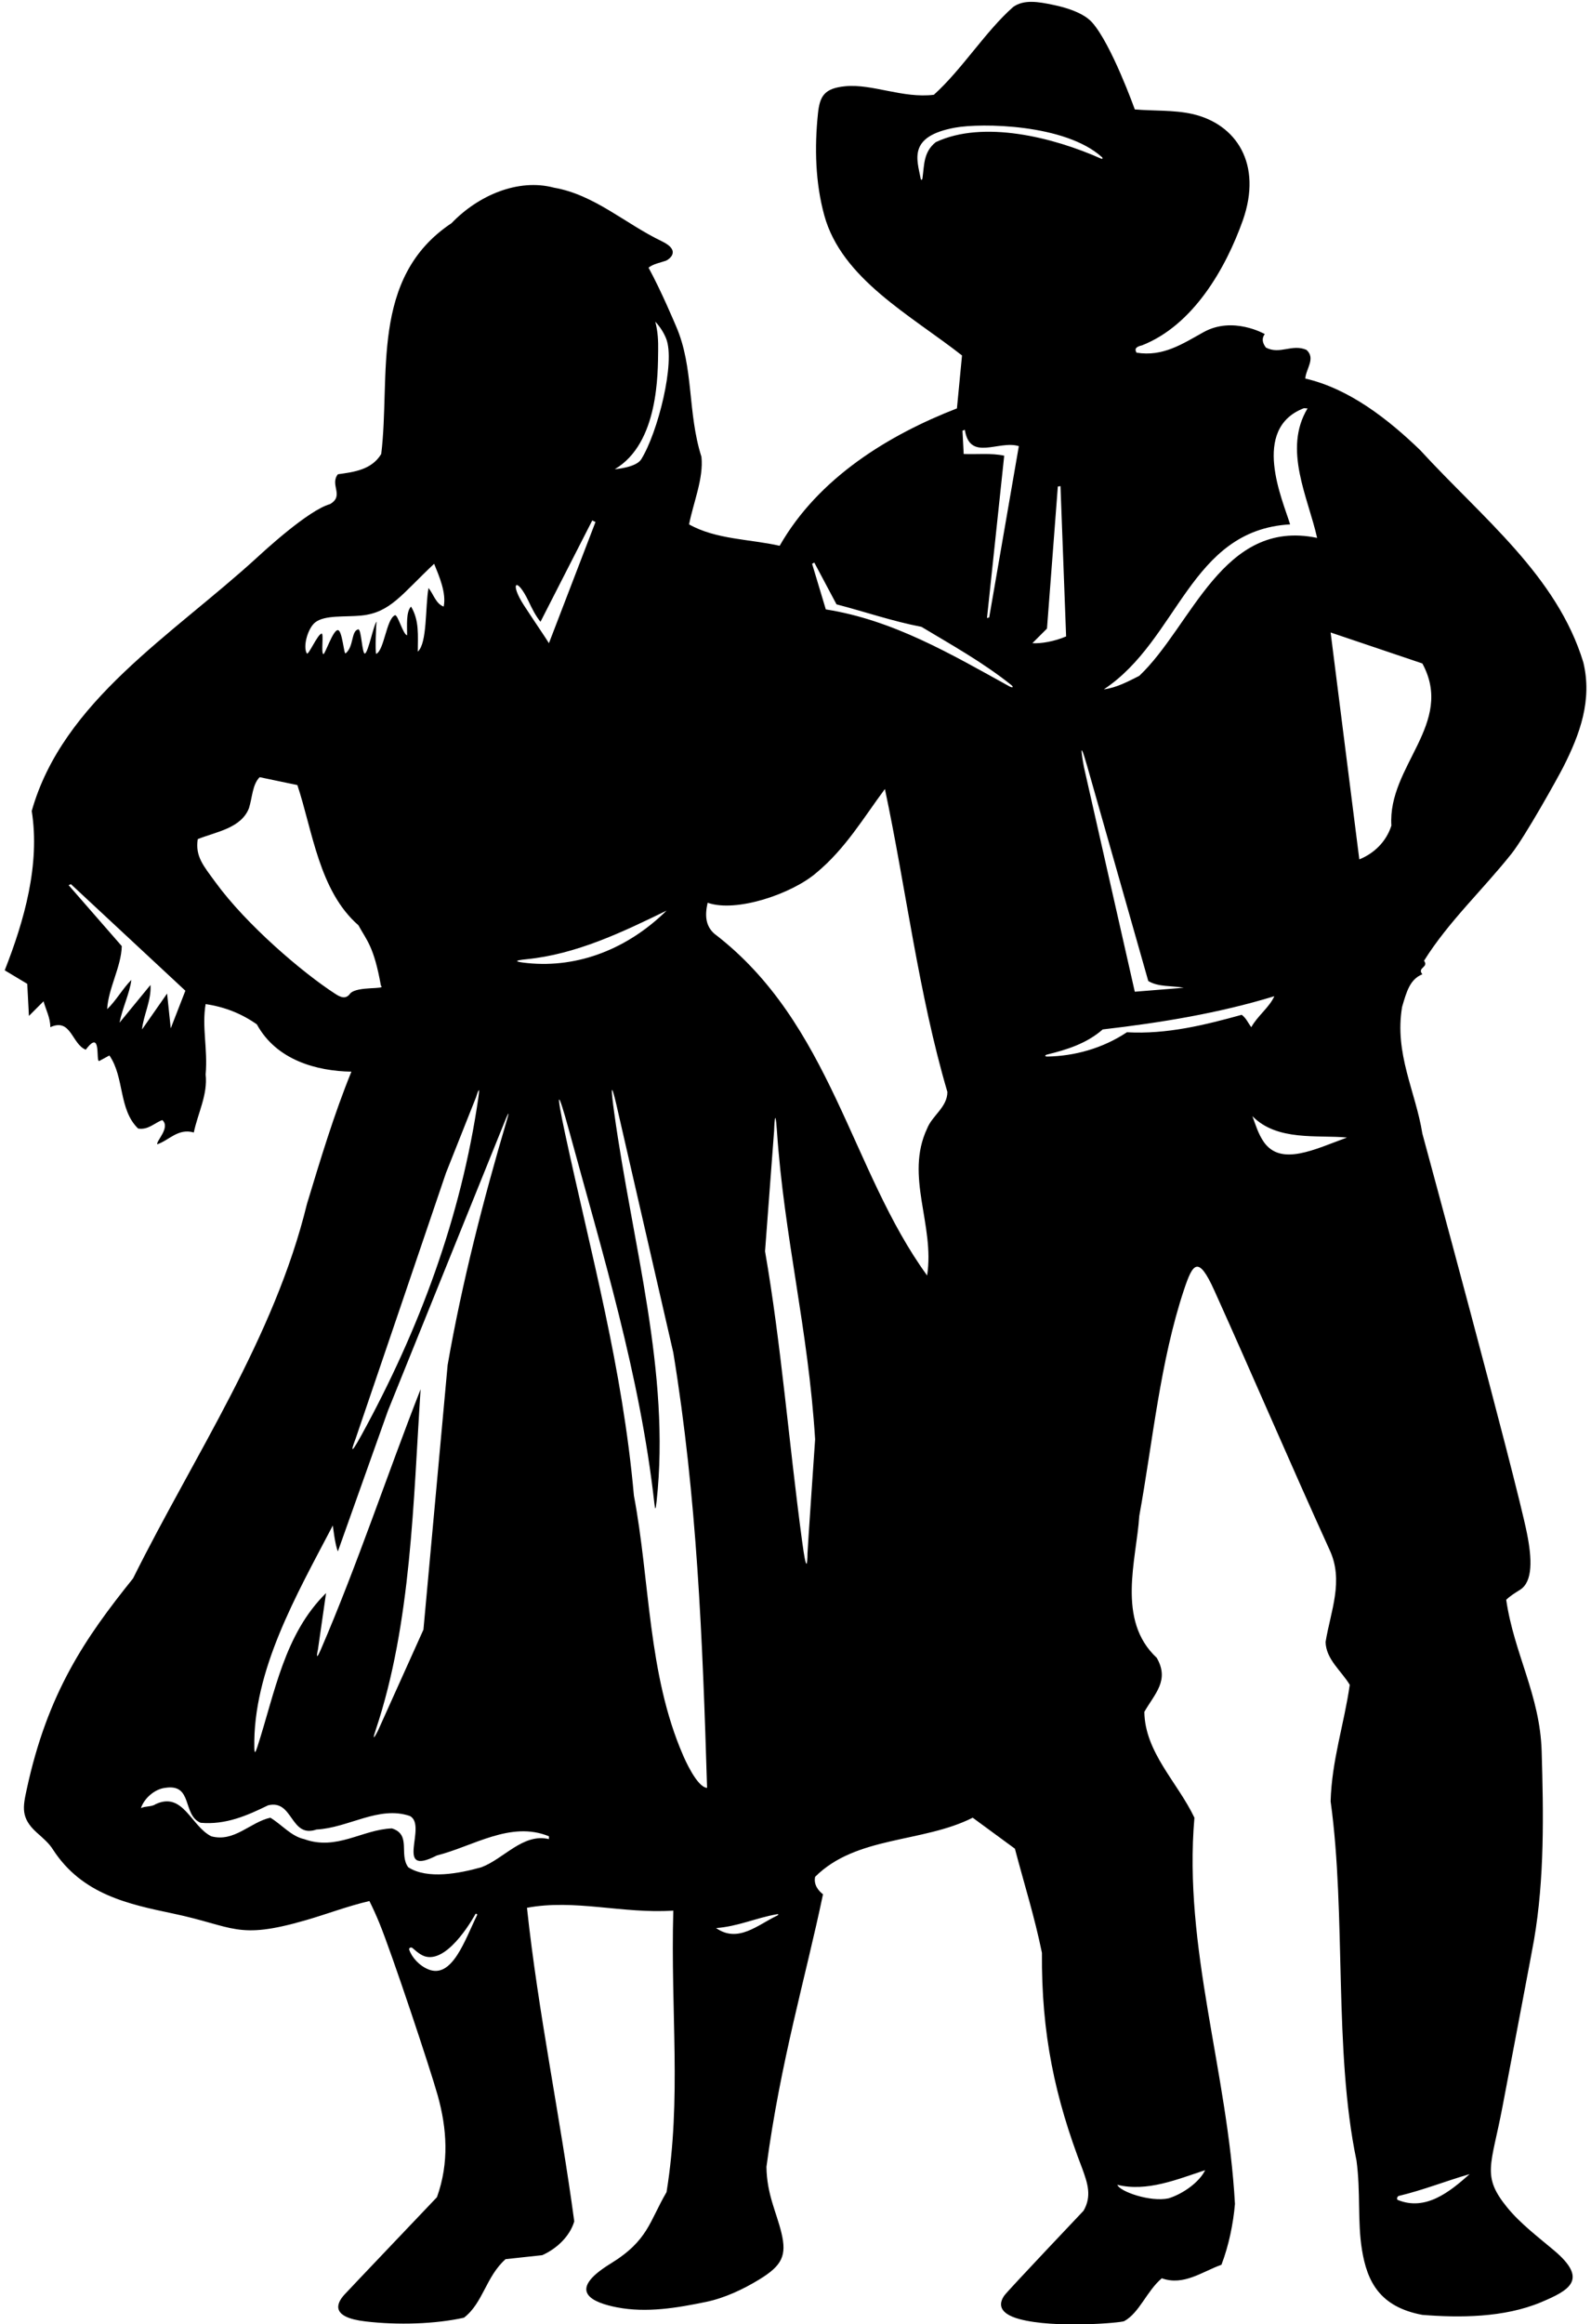 <?xml version="1.0" encoding="UTF-8"?>
<svg xmlns="http://www.w3.org/2000/svg" xmlns:xlink="http://www.w3.org/1999/xlink" width="376pt" height="549pt" viewBox="0 0 376 549" version="1.1">
<g id="surface1">
<path style=" stroke:none;fill-rule:nonzero;fill:rgb(0%,0%,0%);fill-opacity:1;" d="M 367.289 531.598 C 363.598 528.48 359.316 525.262 356.199 521.434 C 350.086 513.938 352.434 511.578 355.07 497.703 C 358.027 482.16 362.176 460.312 362.523 458.297 C 365.035 443.664 364.777 428.441 364.34 413.672 C 363.941 400.371 357.824 390.664 355.961 377.895 C 356.859 377 358.035 376.289 359.254 375.516 C 362.281 373.59 362.07 368.211 360.867 362.199 C 358.219 348.984 336.145 267.773 336.145 267.773 C 334.547 257.797 329.492 248.887 331.355 237.848 C 332.422 234.188 333.219 231.328 336.145 230.133 C 334.812 228.535 337.742 228.535 336.543 226.941 C 342.266 217.766 350.469 210.145 357.215 201.656 C 360.348 197.719 368.137 183.777 369.504 181.074 C 373.355 173.453 376.344 165.387 374.184 156.449 C 367.934 135.969 350.375 122.402 335.613 106.309 C 328.031 98.996 318.855 91.812 308.48 89.418 C 308.613 87.156 311.008 84.629 308.746 82.637 C 305.289 81.172 302.496 83.832 299.172 82.105 C 298.371 81.039 298.105 79.977 298.902 78.91 C 298.902 78.91 291.402 74.602 284.465 78.445 C 279.484 81.203 274.871 84.332 268.578 83.301 C 268.449 82.902 267.75 82.07 269.91 81.57 C 282.004 76.801 289.684 63.395 293.719 52.047 C 298.395 38.754 292.203 29.289 281.777 26.926 C 277.434 25.938 272.484 26.234 268.184 25.844 C 268.184 25.844 262.688 10.453 258.086 5.281 C 256.984 4.047 254.484 2.305 248.824 1.133 C 245.453 0.434 242.016 -0.191 239.453 1.637 C 232.938 7.359 227.352 16.402 220.699 22.387 C 213.418 23.285 206.137 19.77 199.809 20.367 C 194.758 20.844 193.727 22.742 193.301 26.879 C 192.477 34.836 192.684 43.152 194.797 50.852 C 198.91 65.875 215.211 74.438 227.352 83.965 L 226.152 96.469 C 210.062 102.719 193.438 112.828 184.258 128.922 C 177.211 127.324 169.23 127.457 162.844 123.867 C 163.91 118.547 166.305 112.961 165.77 107.906 C 162.438 97.43 164.008 86.848 159.793 77.109 C 159.301 75.969 156.363 68.938 153.27 63.219 C 154.461 62.305 155.965 62.078 157.352 61.598 C 157.863 61.418 161.297 59.324 156.363 56.965 C 147.824 52.879 140.469 45.984 130.926 44.332 C 122.414 42.07 112.969 46.195 106.719 52.711 C 87.301 65.613 92.355 88.887 90.094 107.242 C 87.832 110.965 83.711 111.496 79.852 112.027 C 77.859 114.555 81.449 117.082 77.992 119.078 C 72.805 120.539 62.215 130.355 60.801 131.648 C 40.535 150.172 14.836 165.578 7.5 191.562 C 9.496 204.199 5.773 217.363 1.117 229.203 L 6.438 232.395 L 6.836 239.977 L 10.293 236.516 C 10.828 238.512 11.891 240.375 11.891 242.637 C 16.812 240.375 16.945 246.625 20.27 247.953 C 24.125 242.77 22.531 251.016 23.461 250.613 L 25.855 249.316 C 29.445 254.504 27.984 262.055 32.637 266.574 C 35.031 266.973 36.496 265.246 38.355 264.578 C 40.352 266.309 36.895 269.5 37.16 270.301 C 39.953 269.367 42.082 266.441 45.805 267.508 C 46.734 262.984 49.129 258.594 48.598 253.809 C 49.129 247.688 47.668 242.637 48.598 237.184 C 53.121 237.848 57.109 239.441 60.703 241.969 C 65.355 250.48 74.934 253.008 83.047 253.141 C 78.922 263.25 75.73 273.891 72.539 284.398 C 64.824 316.051 45.938 343.715 31.441 372.844 C 20.18 386.863 11.23 399.812 6.301 422.73 C 5.426 426.801 4.855 429.398 8.613 432.809 C 10.031 434.094 11.594 435.363 12.555 436.949 C 19.438 447.52 30.359 449.789 40.891 452.004 C 55.414 455.059 55.934 458.277 72.117 453.621 C 77.156 452.176 82.074 450.27 87.301 449.051 C 88.145 450.738 88.918 452.453 89.633 454.191 C 92.641 461.516 101.703 488.746 103.445 494.98 C 105.605 502.711 106.203 510.84 103.262 519.008 C 103.262 519.008 82.27 541.051 81.359 542.062 C 79.512 544.113 78.082 547.379 86.336 548.348 C 94.094 549.262 102.902 548.969 109.645 547.473 C 114.168 544.012 114.832 537.762 119.488 533.641 L 128.133 532.707 C 131.457 531.246 134.648 528.32 135.715 524.727 C 132.391 499.992 127.203 475.52 124.539 450.648 C 135.848 448.52 147.152 452.109 159.121 451.312 C 158.457 475.52 161.117 495.602 157.523 517.812 C 153.43 524.801 153.207 529.223 144.305 534.691 C 133.492 541.328 140.277 543.949 145.773 545.02 C 152.797 546.387 159.973 545.16 166.836 543.746 C 171.188 542.852 175.621 540.785 179.469 538.426 C 184.82 535.152 185.977 532.816 184.668 527.406 C 183.488 522.516 181.219 518.332 181.133 511.828 C 184.457 486.891 190.379 467.141 194.5 447.453 C 193.438 446.656 192.238 445.195 192.637 443.332 C 202.348 433.621 218.039 435.352 229.879 429.367 L 239.852 436.684 C 241.98 444.797 244.508 452.773 246.238 461.285 C 246.102 480.438 249.297 495.469 255.812 512.359 C 257.008 515.684 258.074 518.742 256.078 522.203 C 256.078 522.203 238.141 541.113 237.359 542.227 C 236.156 543.93 235.672 546.375 240.922 547.801 C 249.227 550.051 264.949 548.684 265.688 548.281 C 269.277 546.32 271 541.188 274.566 538.16 C 279.754 540.023 284.141 536.566 288.664 534.969 C 290.395 530.449 291.457 525.262 291.855 520.605 C 290.129 489.219 279.617 460.09 282.277 429.367 C 278.289 420.988 270.574 413.938 270.441 404.363 C 272.969 399.977 276.43 396.914 273.367 391.594 C 263.793 382.684 268.578 368.453 269.246 358.078 C 272.434 340.551 274.152 321.668 279.812 304.656 C 281.91 298.355 283.188 296.422 286.996 304.863 C 296.219 325.305 304.953 345.746 314.199 366.059 C 317.656 373.375 314.465 380.555 313.27 387.871 C 313.402 391.996 316.992 394.656 318.988 397.98 C 317.656 407.289 314.73 415.801 314.465 425.512 C 318.188 452.375 315.133 484.297 320.582 510.363 C 321.586 517.82 320.781 524.711 321.871 531.43 C 323.094 538.957 326.074 544.918 336.145 546.805 C 344.871 547.504 355.434 547.488 364.176 543.824 C 370.91 540.996 375.449 538.488 367.289 531.598 Z M 40.352 242.902 L 39.488 234.688 L 33.57 243.168 C 33.836 239.977 35.832 236.25 35.562 232.66 L 28.25 241.57 C 28.914 238.113 30.645 234.656 31.043 231.465 C 29.047 233.457 27.32 236.516 25.324 238.379 C 25.59 233.457 28.648 228.402 28.781 223.484 L 16.215 209.086 L 16.762 208.852 L 43.809 234.023 Z M 304.891 123.867 C 303.16 118.148 295.512 101.301 308.148 96.422 L 309.012 96.469 C 303.16 106.176 309.145 117.48 311.273 127.059 C 288.93 122.402 281.746 147.805 269.246 159.645 C 266.586 160.973 263.926 162.438 260.867 162.836 C 278.555 151.133 281.215 125.195 304.891 123.867 Z M 279.754 233.324 L 268.184 234.258 L 256.164 181.191 C 256.164 181.191 254.496 172.406 256.941 180.988 C 260.68 194.094 267.641 218.66 271.371 231.73 C 273.77 233.191 276.961 232.793 279.754 233.324 Z M 221.145 33.582 C 218.223 35.918 218.449 38.957 218.008 42.094 C 217.945 42.527 217.664 42.625 217.59 42.227 C 216.727 37.672 214.469 32.215 225.711 30.152 C 231.883 29.023 251.703 29.266 260.398 37.102 C 260.703 37.375 260.562 37.625 260.203 37.465 C 248.902 32.422 232.359 28.297 221.145 33.582 Z M 155.543 82.738 C 155.574 80.586 155.5 78.453 154.863 75.984 C 156.023 77.23 156.844 78.551 157.406 79.918 C 159.703 85.52 155.422 102.285 151.535 108.5 C 150.309 110.465 145.289 110.832 145.289 110.832 C 155.711 104.723 155.465 88.004 155.543 82.738 Z M 157.523 215.105 C 148.527 223.973 136.797 228.742 124.613 227.492 C 121.5 227.172 121.387 226.883 124.461 226.578 C 136.137 225.414 146.953 220.262 157.523 215.105 Z M 124.914 142.02 C 125.707 143.684 126.504 145.355 127.734 146.875 L 139.969 122.934 L 140.734 123.301 L 129.73 151.93 C 129.184 151.004 125.805 146.039 123.828 142.992 C 120.359 137.656 122.059 136.027 124.914 142.02 Z M 112.527 259.117 C 112.527 259.117 113.598 255.496 113.07 259.141 C 108.992 287.504 99.027 314.18 85.441 338.965 C 82.207 344.859 83.391 341.512 84.09 339.695 C 84.297 339.16 105.391 277.082 105.391 277.082 Z M 74.488 147.02 C 76.766 145.223 81.566 145.789 85.387 145.402 C 92.273 144.711 94.922 140.371 102.598 133.176 C 103.793 136.102 105.523 140.094 104.855 143.285 C 102.996 142.617 102.465 140.359 101.266 138.895 C 100.469 143.418 101 151.895 98.738 153.926 C 98.738 150.199 99.137 146.609 97.145 143.285 C 95.945 144.48 96.211 147.672 96.211 150.066 C 95.215 149.867 94.008 145.043 93.332 145.336 C 91.309 146.207 90.793 153.656 88.898 154.453 C 88.633 154.059 88.867 147.496 89 146.836 C 88.32 147.469 87.066 153.992 86.262 154.367 C 85.57 154.695 85.418 148.508 84.668 148.664 C 82.945 149.027 83.652 152.781 81.668 154.336 C 81.266 154.645 80.895 148.836 79.832 148.836 C 78.668 148.832 76.812 154.621 76.422 154.504 C 75.832 154.32 76.562 149.566 76 149.664 C 75.023 149.844 72.852 154.961 72.5 154.336 C 71.547 152.645 72.758 148.387 74.488 147.02 Z M 82.777 234.656 C 81.711 236.211 80.359 235.492 79.191 234.734 C 71.52 229.766 58.277 218.496 50.922 208.402 C 48.094 204.52 46.105 202.316 46.734 198.215 C 50.992 196.484 56.977 195.688 58.84 190.898 C 59.637 188.371 59.637 185.312 61.367 183.582 L 70.277 185.445 C 73.867 196.219 75.398 210.449 84.707 218.562 C 86.703 222.219 88.363 223.551 90.027 232.859 C 91.348 233.824 84.484 232.859 82.777 234.656 Z M 78.656 360.34 C 78.656 360.34 79.188 364.996 79.852 366.461 L 91.691 333.211 L 119.512 264.352 C 119.512 264.352 120.754 261.312 119.809 264.512 C 114.223 283.414 109.176 302.984 105.789 322.434 L 100.07 384.945 L 89.32 408.816 C 89.32 408.816 87.523 412.422 88.805 408.594 C 97.242 383.383 97.672 354.363 99.402 328.156 C 91.465 348.391 84.512 369.488 75.812 389.668 C 74.332 393.098 75.137 389.645 75.137 389.645 L 77.059 376.301 C 67.184 386.051 65.023 399.66 60.82 412.648 C 60.355 414.09 60.133 414.309 60.105 412.91 C 59.742 394.621 70.012 376.855 78.656 360.34 Z M 112.711 452.469 C 109.918 458.09 106.898 467.527 101.219 465.191 C 99.055 464.301 97.324 462.348 96.715 460.555 C 96.566 460.117 97.145 459.852 97.484 460.152 C 98.484 461.023 99.531 461.922 100.672 462.188 C 106.289 463.496 112.391 452.062 112.391 452.062 C 112.391 452.062 112.945 451.988 112.711 452.469 Z M 129.73 434.422 C 123.609 432.961 119.09 439.074 113.77 441.07 C 108.582 442.535 101 443.996 96.477 441.07 C 94.219 438.012 97.277 433.355 92.621 431.895 C 85.574 432.16 79.586 437.215 71.875 434.422 C 68.812 433.758 66.555 430.965 63.895 429.367 C 59.105 430.43 55.383 435.219 49.93 433.758 C 45.141 431.363 43.277 423.117 36.762 426.176 C 35.832 426.84 34.367 426.574 33.305 427.105 C 34.102 424.711 36.629 422.586 39.023 422.316 C 45.672 421.254 43.012 428.703 47.402 430.566 C 53.387 431.098 58.441 428.836 63.359 426.441 C 69.348 424.98 68.547 434.289 74.797 432.16 C 82.379 431.762 89.562 426.441 96.879 428.969 C 101.133 431.23 92.887 443.598 103.262 438.277 C 111.773 436.148 120.684 430.031 129.73 433.758 Z M 161.426 414.613 C 153.062 395.383 153.633 373.422 149.812 353.289 C 147.09 322.867 139.73 296.551 133.547 267.781 C 131.316 257.387 131.723 256.906 134.5 267.105 C 142.379 296.035 151.242 324.75 154.637 355.043 C 154.848 356.898 154.949 356.641 155.172 354.633 C 158.5 324.207 149.441 293.867 145.172 262.957 C 143.484 250.754 146.062 262.656 146.062 262.656 L 159.121 319.512 C 164.707 353.688 166.035 386.938 167.102 422.316 C 164.707 422.184 161.789 415.457 161.426 414.613 Z M 183.609 452.523 C 179.102 454.645 174.441 459.07 169.23 455.434 C 174.363 455.07 178.715 453.016 183.617 452.168 C 184.047 452.094 184.051 452.316 183.609 452.523 Z M 190.84 366.855 C 190.805 369.594 190.594 371.742 189.57 364.121 C 186.379 340.387 184.613 317.465 180.801 295.57 L 182.945 267.102 C 182.945 267.102 183.148 260.293 183.609 267.109 C 185.305 292.191 191.016 313.93 192.637 339.992 C 192.637 339.992 190.852 365.949 190.84 366.855 Z M 219.105 301.289 C 201.016 276.418 196.492 241.703 168.828 220.559 C 166.703 218.695 166.57 216.168 167.234 213.242 C 174.016 215.637 187.184 211.113 192.902 206.191 C 199.82 200.473 204.074 193.16 209.129 186.375 C 214.051 209.52 217.109 234.922 223.895 257.93 C 223.895 261.52 220.301 263.516 219.105 266.574 C 213.785 277.879 220.969 289.316 219.105 301.289 Z M 238.516 162.109 C 224.75 154.512 211.078 146.453 195.164 143.949 L 191.922 133.176 L 192.441 132.887 L 197.691 142.754 C 204.344 144.48 210.859 146.742 217.773 148.07 C 224.988 152.402 232.203 156.402 238.93 161.754 C 239.641 162.316 239.359 162.574 238.516 162.109 Z M 233.777 145.855 L 233.254 145.984 L 237.324 107.641 C 234.266 106.977 230.941 107.371 227.75 107.242 L 227.461 101.742 L 228.016 101.523 C 229.215 109.102 235.996 103.914 240.781 105.379 Z M 243.977 151.93 L 247.434 148.473 L 249.996 114.934 L 250.625 114.82 L 251.953 150.332 C 249.164 151.531 245.973 152.062 243.977 151.93 Z M 284.809 512.625 C 283.477 515.418 279.617 518.211 276.16 519.277 C 271.773 520.207 264.59 517.645 264.059 516.082 C 271.109 517.812 278.289 514.754 284.809 512.625 Z M 293.453 239.711 C 284.809 242.102 275.762 244.363 266.32 243.832 C 260.539 247.688 253.812 249.469 247.523 249.57 C 246.867 249.582 246.855 249.246 247.508 249.086 C 252.016 247.977 256.766 246.535 260.602 243.168 C 274.434 241.57 288.133 239.309 301.164 235.32 C 299.969 237.98 297.176 239.977 295.715 242.637 C 294.914 241.57 294.516 240.508 293.453 239.711 Z M 298.648 269.711 C 297.383 267.879 296.715 265.668 295.977 263.648 C 301.828 269.633 311.406 268.039 318.324 268.703 C 310.656 271.508 302.684 275.559 298.648 269.711 Z M 321.246 203 L 314.465 149.402 L 336.145 156.719 C 343.859 170.949 327.898 180.922 328.828 195.02 C 327.633 198.746 324.84 201.539 321.246 203 Z M 330.32 519.652 C 330.047 519.539 330.148 518.805 330.605 518.699 C 336.344 517.328 341.773 515.16 347.316 513.555 C 342.594 517.77 336.891 522.352 330.32 519.652 "/>
</g>
</svg>
